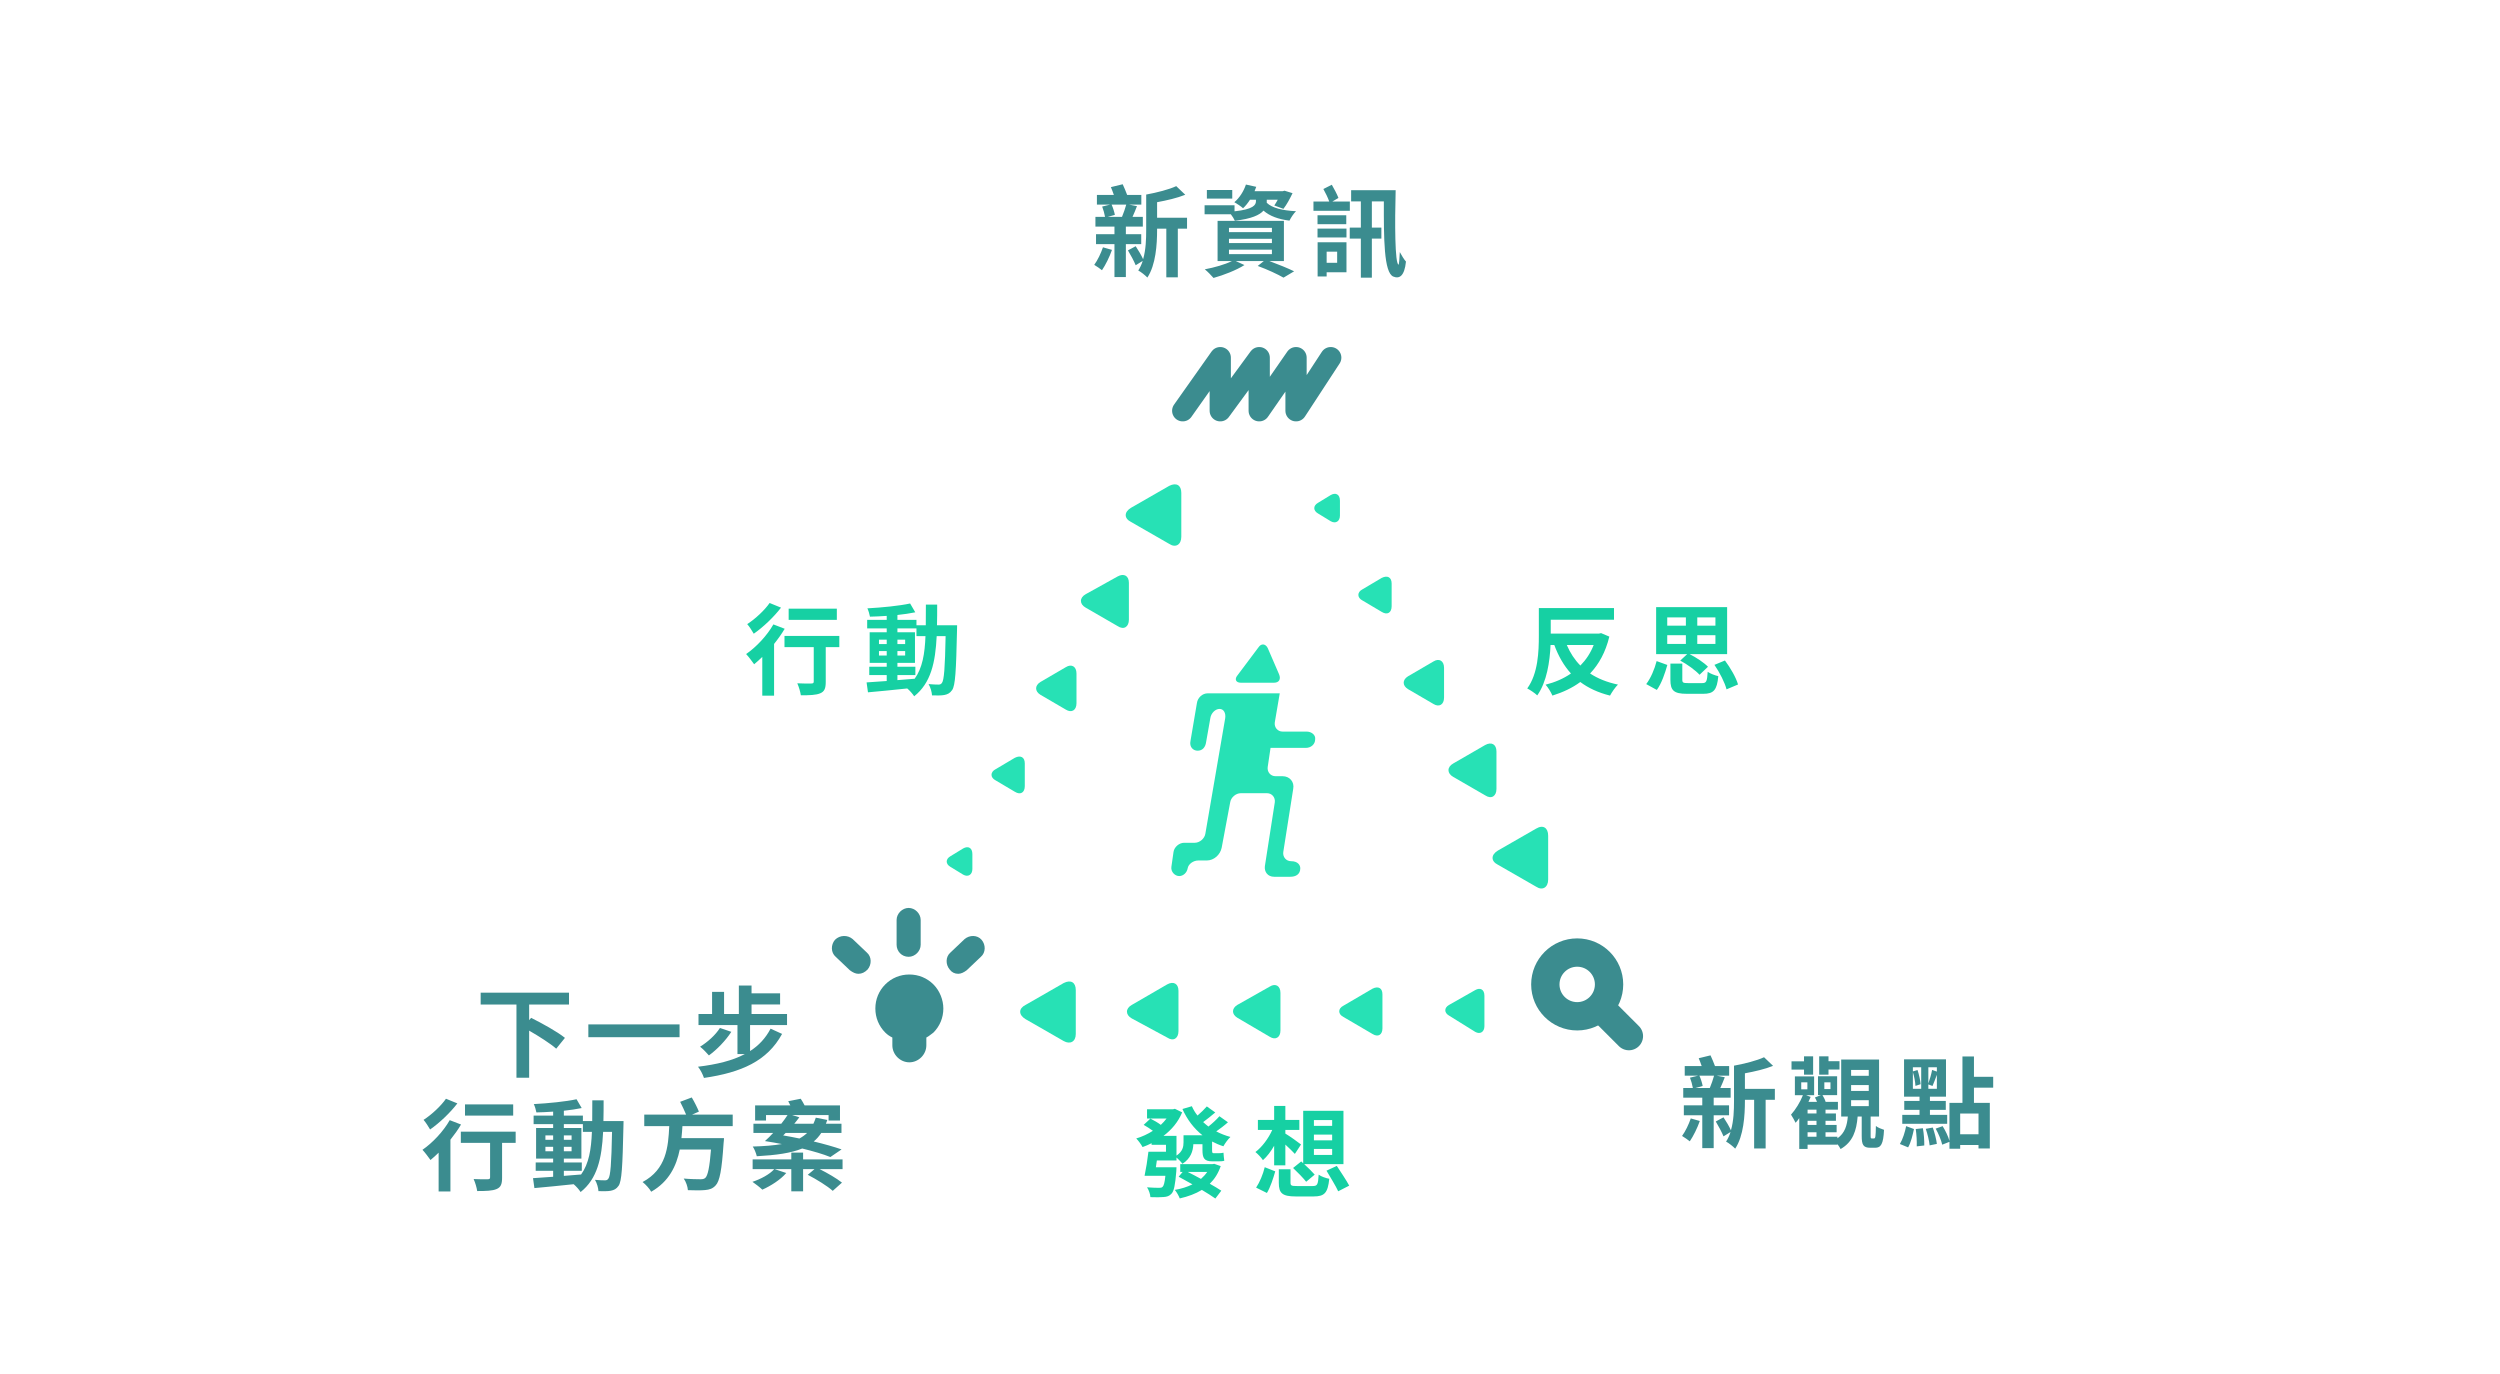 <svg width="353" height="194" viewBox="0 0 353 194" fill="none" xmlns="http://www.w3.org/2000/svg">
<path d="M184.5 103.3H181.1C180.4 103.3 179.9 102.7 180 102L180.7 97.9H170.5C169.8 97.9 169.1 98.5 169 99.3L168.1 104.6C167.9 105.5 168.5 106 169.1 106C169.8 106 170.2 105.5 170.3 104.8L170.9 101.4C171 100.7 171.6 100.1 172.2 100.1C172.8 100.1 173.1 100.7 173 101.4L170.2 117.7C170.1 118.4 169.4 119 168.7 119H167.2C166.5 119 165.8 119.6 165.7 120.3L165.4 122.4C165.3 123.1 165.9 123.7 166.5 123.7C167.1 123.7 167.6 123.2 167.7 122.6C167.8 122 168.5 121.5 169.2 121.5H170.4C171.4 121.5 172.3 120.7 172.5 119.7L173.7 113.3C173.8 112.6 174.5 112 175.2 112H178.9C179.6 112 180.1 112.6 180 113.3L178.6 122.3C178.5 123.1 179 123.8 179.9 123.8H182.2C182.9 123.8 183.6 123.5 183.6 122.6C183.6 122.2 183.3 121.6 182.3 121.6C181.6 121.6 181.1 121 181.2 120.3L182.6 111.4C182.8 110.4 182.1 109.6 181.1 109.6H180.1C179.4 109.6 178.9 109 179 108.3L179.4 105.6H184.4C185.1 105.6 185.7 105.1 185.7 104.4C185.8 103.8 185.2 103.3 184.5 103.3Z" fill="#27E1B5"/>
<path d="M175.2 96.4H179.9C180.6 96.4 180.9 95.9 180.6 95.2L179 91.5C178.7 90.9 178.1 90.8 177.7 91.4L174.7 95.4C174.3 95.9 174.5 96.4 175.2 96.4Z" fill="#27E1B5"/>
<path d="M136 119.8C136.7 119.4 137.3 119.7 137.3 120.6V122.7C137.3 123.5 136.7 123.9 136 123.5L134.2 122.4C133.5 122 133.5 121.3 134.2 120.9L136 119.8Z" fill="#27E1B5"/>
<path d="M143.3 107C144.1 106.6 144.7 106.9 144.7 107.8V111C144.7 111.9 144.1 112.3 143.3 111.8L140.6 110.2C139.8 109.8 139.8 109 140.6 108.6L143.3 107Z" fill="#27E1B5"/>
<path d="M150.5 94.2C151.3 93.7 152 94.1 152 95.1V99.3C152 100.3 151.3 100.7 150.5 100.2L146.9 98.1C146.1 97.6 146.1 96.8 146.9 96.3L150.5 94.2Z" fill="#27E1B5"/>
<path d="M157.8 81.4C158.7 80.9 159.4 81.3 159.4 82.3V87.5C159.4 88.5 158.7 89 157.8 88.4L153.3 85.8C152.4 85.3 152.4 84.4 153.3 83.9L157.8 81.4Z" fill="#27E1B5"/>
<path d="M165.1 68.6C166.1 68.1 166.8 68.5 166.8 69.6V75.8C166.8 76.9 166 77.4 165.1 76.8L159.7 73.7C158.7 73.2 158.7 72.3 159.7 71.7L165.1 68.6Z" fill="#27E1B5"/>
<path d="M204.6 143.4C203.9 143 203.9 142.3 204.6 141.9L208.3 139.8C209 139.4 209.6 139.7 209.6 140.6V144.9C209.6 145.7 209 146.1 208.3 145.7L204.6 143.4Z" fill="#27E1B5"/>
<path d="M189.7 143.6C188.9 143.2 188.9 142.4 189.7 142L193.8 139.6C194.6 139.2 195.2 139.5 195.2 140.4V145.2C195.2 146.1 194.6 146.5 193.8 146L189.7 143.6Z" fill="#27E1B5"/>
<path d="M174.7 143.7C173.9 143.2 173.9 142.4 174.7 141.9L179.3 139.3C180.1 138.8 180.8 139.2 180.8 140.2V145.5C180.8 146.5 180.1 146.9 179.3 146.4L174.7 143.7Z" fill="#27E1B5"/>
<path d="M159.8 143.8C158.9 143.3 158.9 142.4 159.8 141.9L164.8 139C165.7 138.5 166.4 138.9 166.4 139.9V145.6C166.4 146.6 165.7 147.1 164.8 146.5L159.8 143.8Z" fill="#27E1B5"/>
<path d="M144.8 143.9C143.8 143.3 143.8 142.4 144.8 141.9L150.2 138.8C151.2 138.3 151.9 138.7 151.9 139.8V146C151.9 147.1 151.1 147.5 150.2 147L144.8 143.9Z" fill="#27E1B5"/>
<path d="M189.2 72.8C189.2 73.6 188.6 74 187.9 73.6L186.1 72.5C185.4 72.1 185.4 71.4 186.1 71L187.9 69.9C188.6 69.5 189.2 69.8 189.2 70.7V72.8Z" fill="#27E1B5"/>
<path d="M196.5 85.6C196.5 86.5 195.9 86.9 195.1 86.4L192.4 84.8C191.6 84.4 191.6 83.6 192.4 83.2L195.1 81.6C195.9 81.2 196.5 81.5 196.5 82.4V85.6Z" fill="#27E1B5"/>
<path d="M203.9 98.5C203.9 99.5 203.2 99.9 202.4 99.4L198.8 97.3C198 96.8 198 96 198.8 95.5L202.4 93.4C203.2 92.9 203.9 93.3 203.9 94.3V98.5Z" fill="#27E1B5"/>
<path d="M211.3 111.4C211.3 112.4 210.6 112.9 209.7 112.3L205.2 109.7C204.3 109.2 204.3 108.3 205.2 107.8L209.7 105.2C210.6 104.7 211.3 105.1 211.3 106.1V111.4Z" fill="#27E1B5"/>
<path d="M218.6 124.2C218.6 125.3 217.8 125.8 216.9 125.2L211.5 122.1C210.5 121.6 210.5 120.7 211.5 120.1L216.9 117C217.9 116.4 218.6 116.9 218.6 118V124.2Z" fill="#27E1B5"/>
<path d="M238.738 157.92C238.444 158.788 237.982 159.74 237.506 160.398C237.814 160.58 238.346 160.944 238.598 161.154C239.088 160.44 239.662 159.292 240.012 158.284L238.738 157.92ZM242.028 151.886C241.888 152.404 241.636 153.118 241.426 153.622H239.41L240.418 153.342C240.348 152.95 240.166 152.348 239.956 151.886H242.028ZM244.142 157.472V156.072H241.972V154.994H244.366V153.622H242.91C243.12 153.188 243.33 152.642 243.54 152.11L242.406 151.886H244.156V150.528H242.154C241.986 150.052 241.734 149.478 241.524 149.016L239.858 149.422C239.998 149.758 240.152 150.15 240.278 150.528H237.884V151.886H239.774L238.626 152.166C238.794 152.6 238.962 153.202 239.032 153.622H237.674V154.994H240.362V156.072H237.758V157.472H240.362V162.12H241.972V157.472H244.142ZM250.61 153.748H246.382V151.55C247.754 151.298 249.21 150.962 250.358 150.5L249.084 149.282C248.062 149.758 246.368 150.192 244.842 150.472V155.456C244.842 156.744 244.8 158.256 244.408 159.6C244.17 159.068 243.736 158.326 243.358 157.766L242.266 158.354C242.658 158.998 243.134 159.894 243.358 160.454L244.352 159.838C244.198 160.328 243.988 160.79 243.722 161.196C244.072 161.364 244.73 161.896 245.01 162.19C246.2 160.398 246.382 157.514 246.382 155.456V155.288H247.684V162.162H249.308V155.288H250.61V153.748ZM258.184 151.018H259.738V149.842H258.184V149.156H256.868V151.746H258.184V151.018ZM254.726 151.746H256.014V149.156H254.726V149.856H252.962V151.032H254.726V151.746ZM261.376 155.344H263.868V156.184H261.376V155.344ZM261.376 153.216H263.868V154.042H261.376V153.216ZM261.376 151.074H263.868V151.9H261.376V151.074ZM255.23 159.88H256.49V160.51H255.23V159.88ZM256.49 157.22H255.23V156.688H256.49V157.22ZM256.49 158.844H255.23V158.256H256.49V158.844ZM254.334 152.824H255.202V153.818H254.334V152.824ZM257.596 152.824H258.464V153.776H257.596V152.824ZM264.302 160.748C264.148 160.748 264.134 160.706 264.134 160.37V157.654H265.324V149.604H259.976V157.654H260.914C260.802 158.928 260.494 159.992 259.444 160.734V160.51H257.764V159.88H259.332V158.844H257.764V158.256H259.234V157.22H257.764V156.688H259.514V155.582H257.778C257.694 155.274 257.512 154.924 257.33 154.63H259.402V151.97H256.7V154.63H257.12L256.266 154.966C256.378 155.148 256.476 155.372 256.56 155.582H255.356C255.468 155.344 255.566 155.12 255.664 154.882L255.02 154.644H256.154V151.984H253.438V154.644H254.572C254.166 155.666 253.522 156.688 252.892 157.388C253.088 157.668 253.424 158.298 253.536 158.536C253.704 158.354 253.886 158.13 254.054 157.878V162.232H255.23V161.63H259.444V161.546C259.626 161.784 259.794 162.05 259.892 162.246C261.642 161.238 262.132 159.642 262.3 157.654H262.874V160.398C262.874 161.644 263.084 162.064 264.092 162.064H264.764C265.59 162.064 265.926 161.56 266.024 159.53C265.674 159.418 265.114 159.208 264.876 158.984C264.848 160.594 264.806 160.748 264.596 160.748H264.302ZM270.098 151.382C270.294 151.998 270.434 152.782 270.462 153.328L271.19 153.09C271.148 152.558 270.966 151.718 270.756 151.088L270.098 151.284V150.696H271.274V153.734H270.098V151.382ZM273.486 151.312L272.814 151.074C272.716 151.62 272.478 152.446 272.282 152.992V150.696H273.486V151.312ZM272.282 153.734V153.118L272.87 153.342C273.052 152.95 273.262 152.334 273.486 151.76V153.734H272.282ZM274.942 157.416H272.506V156.716H274.746V155.456H272.506V154.854H274.774V149.576H268.852V154.854H271.036V155.456H268.88V156.716H271.036V157.416H268.6V158.676H274.942V157.416ZM269.426 162.008C269.818 161.336 270.07 160.272 270.252 159.418L269.146 159.012C268.992 159.838 268.656 160.888 268.264 161.532L269.426 162.008ZM270.504 159.418C270.616 160.188 270.672 161.196 270.644 161.868L271.708 161.742C271.722 161.07 271.652 160.076 271.512 159.306L270.504 159.418ZM271.918 159.39C272.17 160.132 272.408 161.098 272.464 161.728L273.486 161.518C273.416 160.888 273.164 159.936 272.912 159.208L271.918 159.39ZM279.366 160.16H276.776V157.234H279.366V160.16ZM281.438 153.58V152.04H278.722V149.17H277.098V155.722H275.264V161.098C275.096 160.496 274.704 159.642 274.298 159.012L273.318 159.362C273.71 160.062 274.102 161 274.242 161.63L275.264 161.224V162.204H276.776V161.672H279.366V162.162H280.962V155.722H278.722V153.58H281.438Z" fill="#3B8C8F"/>
<path d="M225.026 91.078C224.592 92.198 223.948 93.164 223.15 93.976C222.338 93.164 221.708 92.184 221.232 91.078H225.026ZM226.076 89.398L225.754 89.468H218.964V87.508H227.896V85.856H217.284V89.762C217.284 91.974 217.186 95.096 215.646 97.21C216.038 97.406 216.752 97.882 217.06 98.19C218.418 96.272 218.838 93.402 218.936 91.078H219.468C220.056 92.66 220.826 94.004 221.82 95.096C220.77 95.824 219.566 96.342 218.236 96.678C218.586 97.056 219.006 97.756 219.202 98.218C220.672 97.756 222.002 97.14 223.136 96.3C224.284 97.154 225.656 97.798 227.336 98.218C227.588 97.742 228.078 97.028 228.456 96.664C226.916 96.342 225.6 95.81 224.522 95.096C225.768 93.78 226.706 92.086 227.238 89.888L226.076 89.398ZM235.414 89.692H238.046V90.924H235.414V89.692ZM235.414 87.172H238.046V88.348H235.414V87.172ZM242.218 88.348H239.656V87.172H242.218V88.348ZM242.218 90.924H239.656V89.692H242.218V90.924ZM237.248 93.276C238.256 93.808 239.432 94.676 239.978 95.278L241.168 94.144C240.594 93.556 239.516 92.842 238.578 92.366H243.87V85.73H233.846V92.366H238.228L237.248 93.276ZM233.944 97.42C234.616 96.496 235.092 95.082 235.428 93.892L233.916 93.346C233.622 94.494 233.09 95.754 232.446 96.594L233.944 97.42ZM238.368 96.454C237.668 96.454 237.542 96.398 237.542 95.978V93.696H235.862V95.992C235.862 97.476 236.324 97.966 238.172 97.966H240.496C241.952 97.966 242.442 97.462 242.624 95.474C242.176 95.376 241.462 95.11 241.126 94.858C241.042 96.244 240.93 96.454 240.356 96.454H238.368ZM242.078 93.878C242.834 94.97 243.548 96.398 243.786 97.336L245.41 96.65C245.13 95.67 244.346 94.312 243.562 93.262L242.078 93.878Z" fill="#16D0A3"/>
<path d="M170.46 165.48C170.208 165.844 169.914 166.166 169.578 166.46C168.948 166.11 168.304 165.788 167.716 165.48H170.46ZM171.454 164.332L171.202 164.374H166.652V165.48H166.988L166.428 166.152C167.03 166.474 167.688 166.852 168.374 167.23C167.646 167.594 166.792 167.86 165.882 168.014C166.148 168.322 166.442 168.854 166.582 169.218C167.744 168.952 168.822 168.56 169.704 168.014C170.46 168.462 171.132 168.896 171.608 169.232L172.448 168.126C172.028 167.846 171.454 167.496 170.824 167.146C171.496 166.488 172.014 165.676 172.364 164.654L171.454 164.332ZM172.182 157.612C171.804 158.06 171.16 158.648 170.628 159.068C170.376 158.872 170.124 158.662 169.886 158.438C170.418 158.06 171.02 157.556 171.594 157.08L170.404 156.226C170.068 156.618 169.55 157.122 169.088 157.514C168.766 157.122 168.5 156.674 168.29 156.198L166.96 156.59C167.632 158.088 168.57 159.334 169.788 160.3H167.114V161.294C167.114 161.924 166.988 162.596 166.12 163.17V160.384H164.286C165.42 159.53 166.358 158.438 166.918 157.066L165.896 156.562L165.616 156.632H161.962V157.934H164.72C164.482 158.256 164.202 158.55 163.908 158.83C163.502 158.522 162.914 158.186 162.438 157.948L161.486 158.83C161.906 159.068 162.41 159.39 162.788 159.67C162.06 160.132 161.262 160.51 160.436 160.748C160.73 161.042 161.136 161.602 161.332 161.966C161.766 161.812 162.186 161.63 162.606 161.42V161.644H164.636V162.624H162.158C162.032 163.73 161.808 165.116 161.612 166.026H164.552C164.454 166.978 164.328 167.426 164.16 167.58C164.034 167.706 163.88 167.72 163.656 167.72C163.348 167.72 162.662 167.706 161.962 167.65C162.214 168.028 162.41 168.602 162.438 169.036C163.18 169.064 163.908 169.064 164.286 169.022C164.776 168.994 165.112 168.882 165.406 168.56C165.77 168.196 165.938 167.3 166.092 165.41C166.106 165.214 166.12 164.822 166.12 164.822H163.208C163.25 164.514 163.292 164.178 163.348 163.856H166.12V163.436C166.4 163.688 166.806 164.094 166.96 164.332C168.122 163.59 168.458 162.54 168.5 161.56H169.788V162.372C169.788 163.506 170.012 163.982 171.188 163.982H172.056C172.35 163.982 172.672 163.968 172.868 163.898C172.812 163.576 172.784 163.1 172.756 162.764C172.574 162.82 172.238 162.834 172.042 162.834H171.356C171.174 162.834 171.146 162.722 171.146 162.386V161.182C171.65 161.448 172.168 161.672 172.742 161.854C172.966 161.448 173.386 160.86 173.736 160.538C173.022 160.342 172.35 160.076 171.734 159.754C172.252 159.39 172.854 158.942 173.386 158.466L172.182 157.612ZM185.524 162.232H188.1V163.072H185.524V162.232ZM185.524 160.202H188.1V161.014H185.524V160.202ZM185.524 158.158H188.1V158.97H185.524V158.158ZM182.584 164.92C183.214 165.508 184.04 166.362 184.432 166.866L185.636 165.858C185.3 165.466 184.698 164.878 184.152 164.374H189.696V156.842H184.012V164.248L183.732 163.996L182.584 164.92ZM179.91 164.542H181.492V161.616C181.996 162.078 182.514 162.582 182.836 162.932L183.704 161.602C183.382 161.336 182.052 160.384 181.492 160.062V159.544H183.466V158.13H181.492V156.156H179.91V158.13H177.614V159.544H179.644C179.098 160.762 178.188 161.98 177.264 162.666C177.6 162.932 178.09 163.45 178.328 163.814C178.902 163.31 179.434 162.61 179.91 161.784V164.542ZM178.888 168.448C179.378 167.636 179.784 166.39 180.064 165.396L178.58 164.808C178.342 165.802 177.866 166.95 177.362 167.692L178.888 168.448ZM183.116 167.468C182.36 167.468 182.22 167.412 182.22 166.992V165.102H180.568V167.02C180.568 168.476 181.058 168.938 182.962 168.938H185.482C187.022 168.938 187.484 168.448 187.694 166.446C187.232 166.362 186.532 166.124 186.196 165.858C186.112 167.272 186.014 167.468 185.356 167.468H183.116ZM187.302 165.298C187.848 166.236 188.618 167.468 188.954 168.21L190.508 167.412C190.13 166.684 189.318 165.494 188.758 164.626L187.302 165.298Z" fill="#16D0A3"/>
<path d="M118.162 85.94H111.358V87.522H118.162V85.94ZM108.67 85.142C107.998 86.122 106.668 87.382 105.506 88.124C105.8 88.446 106.22 89.118 106.43 89.482C107.76 88.558 109.272 87.116 110.28 85.8L108.67 85.142ZM109.202 88.166C108.306 89.748 106.78 91.372 105.352 92.352C105.688 92.702 106.248 93.458 106.486 93.794C106.864 93.486 107.242 93.136 107.634 92.758V98.232H109.3V90.924C109.86 90.224 110.378 89.496 110.798 88.782L109.202 88.166ZM118.512 89.79H110.77V91.372H114.9V96.244C114.9 96.454 114.802 96.51 114.55 96.51C114.298 96.524 113.374 96.524 112.576 96.482C112.8 96.972 113.01 97.686 113.08 98.176C114.326 98.176 115.222 98.148 115.81 97.896C116.426 97.644 116.594 97.182 116.594 96.286V91.372H118.512V89.79ZM126.716 95.32H129.25V94.144H126.716V93.598H129.194V89.272H126.716V88.726H129.404V89.818H130.678C130.58 92.324 130.244 94.326 129.152 95.838C128.34 95.908 127.514 95.978 126.716 96.034V95.32ZM124.112 92.562V91.932H125.204V92.562H124.112ZM127.808 91.932V92.562H126.716V91.932H127.808ZM126.716 90.938V90.322H127.808V90.938H126.716ZM124.112 90.322H125.204V90.938H124.112V90.322ZM132.302 88.292C132.33 87.368 132.33 86.388 132.33 85.366H130.734C130.734 86.402 130.734 87.368 130.72 88.292H129.404V87.522H126.716V86.836C127.626 86.738 128.494 86.612 129.236 86.458L128.508 85.212C126.968 85.548 124.546 85.786 122.474 85.898C122.628 86.22 122.782 86.738 122.838 87.074C123.594 87.06 124.392 87.018 125.204 86.962V87.522H122.446V88.726H125.204V89.272H122.796V93.598H125.204V94.144H122.74V95.32H125.204V96.16C124.126 96.23 123.146 96.3 122.362 96.356L122.558 97.756C124.07 97.63 126.086 97.42 128.102 97.21C128.466 97.518 128.872 97.98 129.082 98.316C131.434 96.454 132.078 93.57 132.26 89.818H133.52C133.436 94.34 133.296 96.048 133.002 96.426C132.876 96.608 132.736 96.664 132.526 96.664C132.26 96.664 131.728 96.65 131.112 96.594C131.392 97.056 131.574 97.728 131.602 98.19C132.274 98.204 132.918 98.218 133.338 98.134C133.8 98.036 134.122 97.896 134.444 97.434C134.892 96.79 135.004 94.76 135.13 89.034C135.13 88.838 135.144 88.292 135.144 88.292H132.302Z" fill="#16D0A3"/>
<path d="M155.738 34.92C155.444 35.788 154.982 36.74 154.506 37.398C154.814 37.58 155.346 37.944 155.598 38.154C156.088 37.44 156.662 36.292 157.012 35.284L155.738 34.92ZM159.028 28.886C158.888 29.404 158.636 30.118 158.426 30.622H156.41L157.418 30.342C157.348 29.95 157.166 29.348 156.956 28.886H159.028ZM161.142 34.472V33.072H158.972V31.994H161.366V30.622H159.91C160.12 30.188 160.33 29.642 160.54 29.11L159.406 28.886H161.156V27.528H159.154C158.986 27.052 158.734 26.478 158.524 26.016L156.858 26.422C156.998 26.758 157.152 27.15 157.278 27.528H154.884V28.886H156.774L155.626 29.166C155.794 29.6 155.962 30.202 156.032 30.622H154.674V31.994H157.362V33.072H154.758V34.472H157.362V39.12H158.972V34.472H161.142ZM167.61 30.748H163.382V28.55C164.754 28.298 166.21 27.962 167.358 27.5L166.084 26.282C165.062 26.758 163.368 27.192 161.842 27.472V32.456C161.842 33.744 161.8 35.256 161.408 36.6C161.17 36.068 160.736 35.326 160.358 34.766L159.266 35.354C159.658 35.998 160.134 36.894 160.358 37.454L161.352 36.838C161.198 37.328 160.988 37.79 160.722 38.196C161.072 38.364 161.73 38.896 162.01 39.19C163.2 37.398 163.382 34.514 163.382 32.456V32.288H164.684V39.162H166.308V32.288H167.61V30.748ZM173.994 26.828H170.41V28.046H173.994V26.828ZM173.532 35.256H179.594V35.886H173.532V35.256ZM173.532 33.716H179.594V34.318H173.532V33.716ZM173.532 32.176H179.594V32.778H173.532V32.176ZM181.288 36.866V31.182H171.922V36.866H173.938C172.958 37.356 171.46 37.776 170.116 38.028C170.48 38.308 171.068 38.924 171.348 39.246C172.762 38.854 174.568 38.154 175.716 37.426L174.498 36.866H178.446L177.592 37.552C178.978 38.056 180.434 38.742 181.232 39.204L182.73 38.308C181.904 37.902 180.532 37.342 179.244 36.866H181.288ZM178.866 28.48V28.2H180.42C180.266 28.494 180.084 28.788 179.93 29.012L181.218 29.488C181.666 28.928 182.142 28.046 182.506 27.276L181.372 26.926L181.12 26.996H177.144C177.228 26.8 177.312 26.59 177.382 26.38L175.926 26.058C175.604 27.01 175.03 27.934 174.288 28.55C174.638 28.746 175.254 29.152 175.52 29.404C175.87 29.082 176.206 28.662 176.5 28.2H177.34V28.41C177.34 28.928 176.99 29.558 174.316 29.838V28.984H170.088V30.258H173.798C174.022 30.552 174.246 30.902 174.358 31.168C176.71 30.902 177.872 30.356 178.404 29.74C179.286 30.51 180.504 30.958 182.072 31.154C182.268 30.748 182.66 30.146 182.996 29.824C181.106 29.726 179.622 29.376 178.866 28.634V28.48ZM190.598 28.452H188.134L188.988 27.948C188.792 27.43 188.386 26.66 188.05 26.086L186.86 26.688C187.154 27.22 187.504 27.92 187.686 28.452H185.46V29.768H190.598V28.452ZM190.094 31.658V30.398H186.034V31.658H190.094ZM188.806 35.536V37.104H187.322V35.536H188.806ZM190.122 34.206H186.048V39.036H187.322V38.448H190.122V34.206ZM186.034 33.534H190.122V32.274H186.034V33.534ZM190.78 26.856V28.438H192.152V32.134H190.584V33.688H192.152V39.204H193.706V33.688H195.05V32.134H193.706V28.438H195.4C195.386 33.646 195.4 38.49 196.73 39.05C197.598 39.414 198.312 38.98 198.522 36.936C198.284 36.684 197.878 36.026 197.654 35.592C197.612 36.488 197.542 37.398 197.472 37.37C196.954 37.202 196.94 31.462 197.066 26.856H190.78Z" fill="#3B8C8F"/>
<path d="M80.344 141.844V140.164H67.87V141.844H72.924V152.176H74.716V145.526C76.13 146.338 77.726 147.36 78.538 148.074L79.77 146.548C78.706 145.68 76.508 144.476 74.996 143.72L74.716 144.042V141.844H80.344ZM83.074 144.644V146.45H95.954V144.644H83.074ZM111.13 144.742V143.174H106.118V141.83H110.15V140.262H106.118V139.156H104.326V143.174H102.24V140.052H100.546V143.174H98.628V144.742H104.13V148.83H105.18C103.416 149.768 101.204 150.3 98.558 150.622C98.908 151.056 99.244 151.728 99.398 152.204C104.676 151.434 108.33 149.838 110.43 145.988L108.806 145.246C108.106 146.59 107.14 147.626 105.908 148.41V144.742H111.13ZM101.652 145.148C101.036 146.142 99.902 147.15 98.852 147.794C99.216 148.074 99.832 148.704 100.098 149.026C101.218 148.214 102.464 146.94 103.262 145.694L101.652 145.148ZM72.462 155.94H65.658V157.522H72.462V155.94ZM62.97 155.142C62.298 156.122 60.968 157.382 59.806 158.124C60.1 158.446 60.52 159.118 60.73 159.482C62.06 158.558 63.572 157.116 64.58 155.8L62.97 155.142ZM63.502 158.166C62.606 159.748 61.08 161.372 59.652 162.352C59.988 162.702 60.548 163.458 60.786 163.794C61.164 163.486 61.542 163.136 61.934 162.758V168.232H63.6V160.924C64.16 160.224 64.678 159.496 65.098 158.782L63.502 158.166ZM72.812 159.79H65.07V161.372H69.2V166.244C69.2 166.454 69.102 166.51 68.85 166.51C68.598 166.524 67.674 166.524 66.876 166.482C67.1 166.972 67.31 167.686 67.38 168.176C68.626 168.176 69.522 168.148 70.11 167.896C70.726 167.644 70.894 167.182 70.894 166.286V161.372H72.812V159.79ZM79.616 165.32H82.15V164.144H79.616V163.598H82.094V159.272H79.616V158.726H82.304V159.818H83.578C83.48 162.324 83.144 164.326 82.052 165.838C81.24 165.908 80.414 165.978 79.616 166.034V165.32ZM77.012 162.562V161.932H78.104V162.562H77.012ZM80.708 161.932V162.562H79.616V161.932H80.708ZM79.616 160.938V160.322H80.708V160.938H79.616ZM77.012 160.322H78.104V160.938H77.012V160.322ZM85.202 158.292C85.23 157.368 85.23 156.388 85.23 155.366H83.634C83.634 156.402 83.634 157.368 83.62 158.292H82.304V157.522H79.616V156.836C80.526 156.738 81.394 156.612 82.136 156.458L81.408 155.212C79.868 155.548 77.446 155.786 75.374 155.898C75.528 156.22 75.682 156.738 75.738 157.074C76.494 157.06 77.292 157.018 78.104 156.962V157.522H75.346V158.726H78.104V159.272H75.696V163.598H78.104V164.144H75.64V165.32H78.104V166.16C77.026 166.23 76.046 166.3 75.262 166.356L75.458 167.756C76.97 167.63 78.986 167.42 81.002 167.21C81.366 167.518 81.772 167.98 81.982 168.316C84.334 166.454 84.978 163.57 85.16 159.818H86.42C86.336 164.34 86.196 166.048 85.902 166.426C85.776 166.608 85.636 166.664 85.426 166.664C85.16 166.664 84.628 166.65 84.012 166.594C84.292 167.056 84.474 167.728 84.502 168.19C85.174 168.204 85.818 168.218 86.238 168.134C86.7 168.036 87.022 167.896 87.344 167.434C87.792 166.79 87.904 164.76 88.03 159.034C88.03 158.838 88.044 158.292 88.044 158.292H85.202ZM103.458 159.006V157.382H97.718L98.684 156.962C98.474 156.43 98.054 155.59 97.676 154.96L96.038 155.576C96.318 156.136 96.654 156.836 96.878 157.382H90.97V159.006H94.498C94.358 161.96 94.092 165.11 90.732 166.902C91.18 167.252 91.698 167.826 91.95 168.274C94.47 166.832 95.506 164.648 95.982 162.31H100.392C100.196 164.816 99.944 166.006 99.58 166.328C99.384 166.482 99.202 166.51 98.894 166.51C98.474 166.51 97.494 166.496 96.542 166.412C96.864 166.86 97.102 167.56 97.13 168.05C98.082 168.092 99.006 168.092 99.552 168.036C100.182 167.98 100.63 167.84 101.05 167.378C101.624 166.776 101.918 165.222 102.17 161.428C102.212 161.204 102.226 160.7 102.226 160.7H96.22C96.29 160.126 96.318 159.566 96.36 159.006H103.458ZM113.958 159.972C113.65 160.28 113.286 160.532 112.88 160.756C112.138 160.602 111.354 160.448 110.584 160.322C110.71 160.21 110.822 160.098 110.934 159.972H113.958ZM118.83 162.296C117.78 161.932 116.408 161.54 114.896 161.176C115.288 160.854 115.652 160.448 115.96 159.972H118.816V158.67H116.618C116.688 158.502 116.758 158.32 116.814 158.138L115.19 157.816C115.092 158.11 114.98 158.404 114.854 158.67H112.152C112.418 158.362 112.642 158.054 112.866 157.76L111.858 157.452H116.996V158.222H118.606V156.08H113.608C113.44 155.758 113.244 155.408 113.062 155.142L111.298 155.492C111.396 155.674 111.494 155.87 111.592 156.08H106.622V158.222H108.162V157.452H111.2C110.948 157.844 110.654 158.25 110.318 158.67H106.384V159.972H109.17C108.778 160.406 108.372 160.798 108.008 161.12C108.834 161.246 109.618 161.386 110.402 161.54C109.254 161.736 107.896 161.848 106.286 161.89C106.524 162.24 106.734 162.758 106.86 163.262C109.618 163.108 111.704 162.814 113.272 162.17C114.868 162.562 116.254 162.968 117.248 163.374L118.83 162.296ZM118.97 163.71H113.398V162.744H111.732V163.71H106.272V165.082H109.324C108.68 165.81 107.434 166.482 106.244 166.874C106.636 167.14 107.308 167.658 107.644 167.98C108.834 167.448 110.206 166.58 111.018 165.628L109.38 165.082H111.732V168.218H113.398V165.082H115.008L114.056 165.88C115.274 166.51 116.842 167.476 117.584 168.148L118.886 166.986C118.158 166.398 116.828 165.628 115.736 165.082H118.97V163.71Z" fill="#3B8C8F"/>
<path d="M167 58L172.3 50.5V58L177.8 50.5V58L183 50.5V58L187.9 50.5" stroke="#3B8C8F" stroke-width="3" stroke-miterlimit="10" stroke-linecap="round" stroke-linejoin="round"/>
<path d="M222.7 143.5C225.185 143.5 227.2 141.485 227.2 139C227.2 136.515 225.185 134.5 222.7 134.5C220.215 134.5 218.2 136.515 218.2 139C218.2 141.485 220.215 143.5 222.7 143.5Z" stroke="#3B8C8F" stroke-width="4" stroke-miterlimit="10" stroke-linecap="round"/>
<path d="M230 146.3L226.1 142.4" stroke="#3B8C8F" stroke-width="4" stroke-miterlimit="10" stroke-linecap="round"/>
<path d="M125 145.8C125.3 146.1 125.6 146.3 126 146.5V146.6V147.6C126 148.9 127.1 150 128.4 150C129.7 150 130.8 148.9 130.8 147.6V146.6V146.5C131.2 146.3 131.5 146 131.8 145.8C132.7 144.9 133.2 143.7 133.2 142.4C133.2 141.2 132.7 139.9 131.8 139C130.9 138.1 129.7 137.6 128.4 137.6C127.1 137.6 125.9 138.1 125 139C124.1 139.9 123.6 141.1 123.6 142.4C123.6 143.7 124.1 144.9 125 145.8Z" fill="#3B8C8F"/>
<path d="M128.3 135.1C129.2 135.1 130 134.3 130 133.4V129.9C130 129 129.2 128.2 128.3 128.2C127.4 128.2 126.6 129 126.6 129.9V133.4C126.6 134.3 127.3 135.1 128.3 135.1Z" fill="#3B8C8F"/>
<path d="M135.3 137.5C135.7 137.5 136.1 137.3 136.5 137L138.5 135.1C139.2 134.5 139.2 133.4 138.6 132.7C138 132 136.9 132 136.2 132.6L134.2 134.5C133.5 135.1 133.5 136.2 134.1 136.9C134.4 137.3 134.8 137.5 135.3 137.5Z" fill="#3B8C8F"/>
<path d="M121.2 137.5C120.8 137.5 120.4 137.3 120 137L118 135.1C117.3 134.5 117.3 133.4 117.9 132.7C118.6 132 119.7 132 120.4 132.6L122.4 134.5C123.1 135.1 123.1 136.2 122.5 136.9C122.1 137.3 121.7 137.5 121.2 137.5Z" fill="#3B8C8F"/>
</svg>

